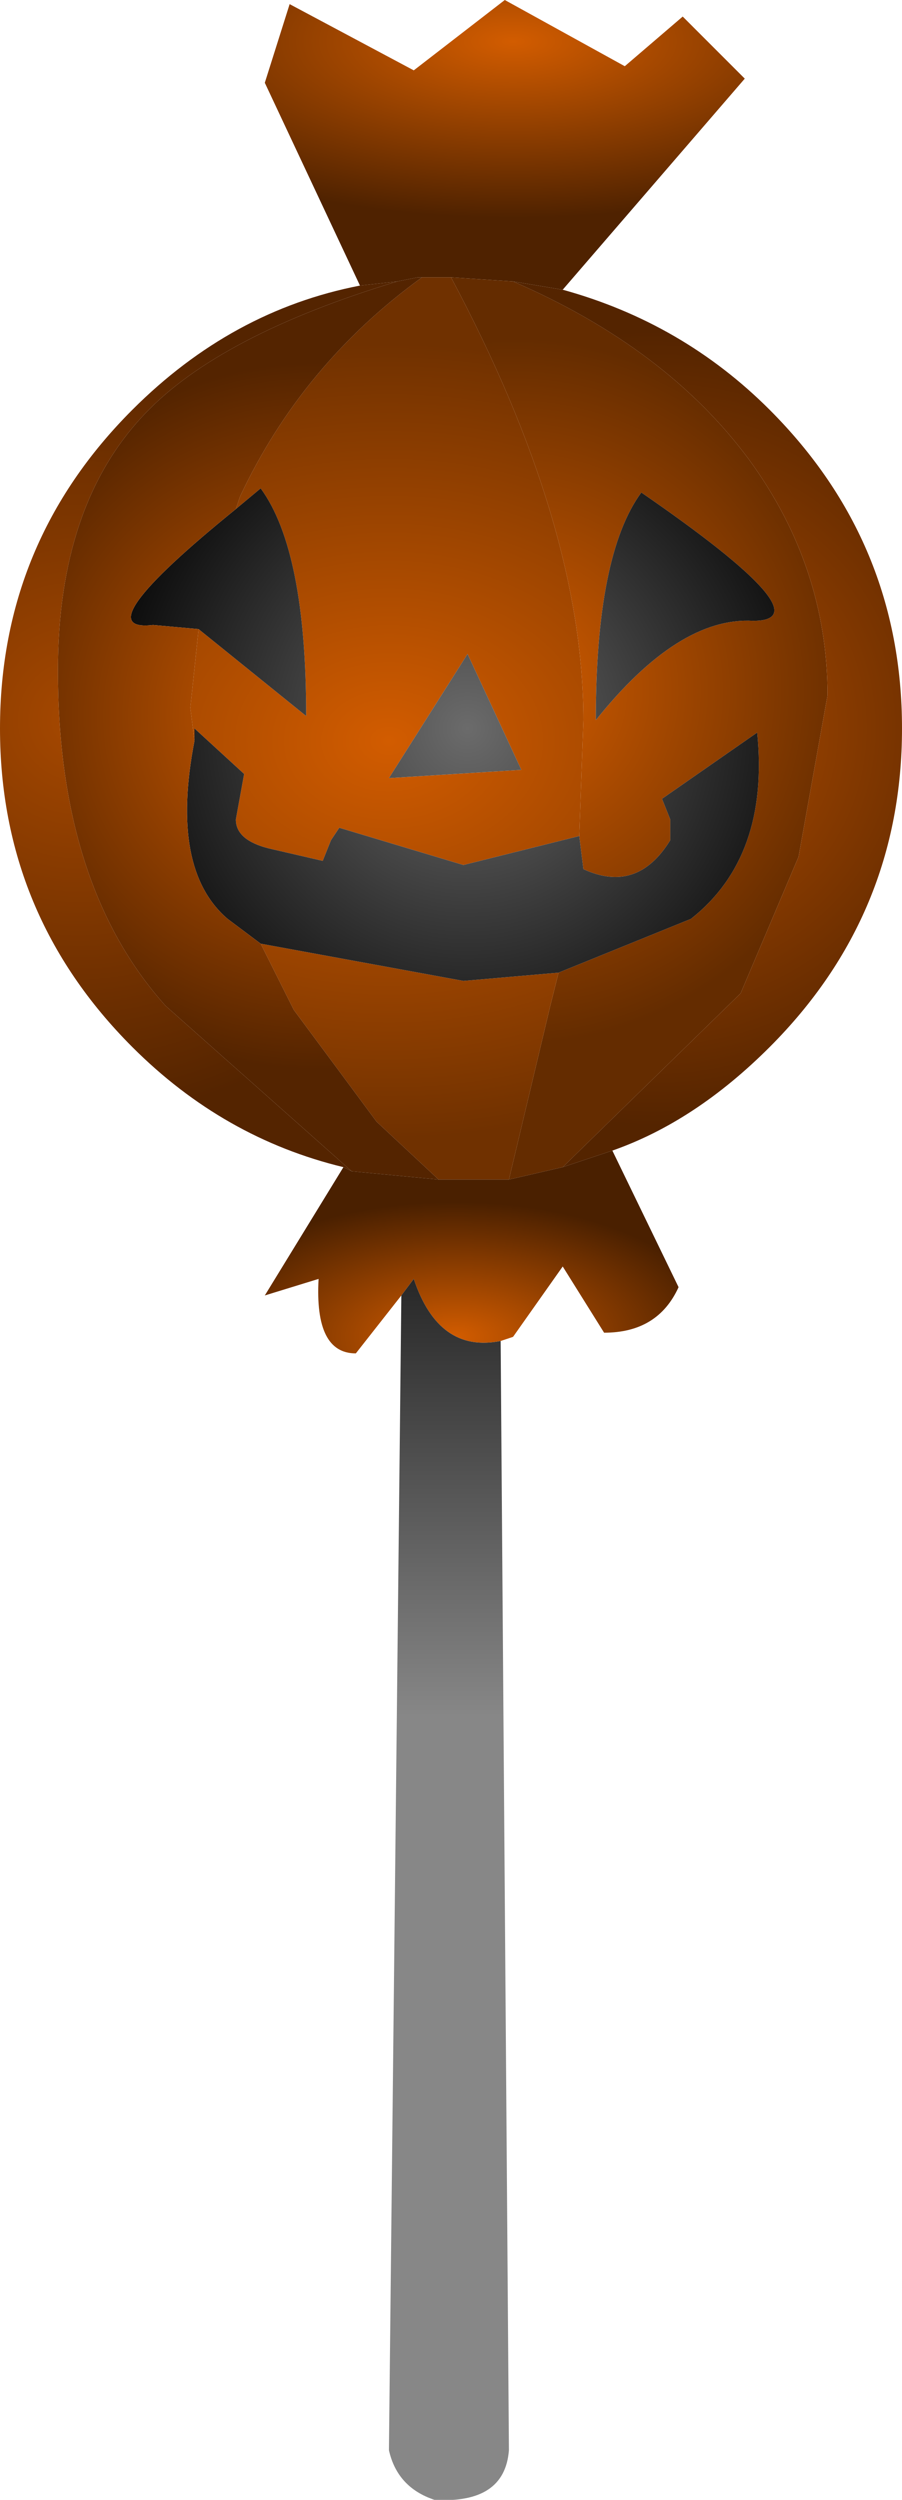 <?xml version="1.0" encoding="UTF-8" standalone="no"?>
<svg xmlns:xlink="http://www.w3.org/1999/xlink" height="30.2px" width="10.9px" xmlns="http://www.w3.org/2000/svg">
  <g transform="matrix(1.0, 0.0, 0.0, 1.0, 0.0, 0.0)">
    <path d="M4.35 3.45 L3.2 1.0 3.5 0.05 5.0 0.85 6.1 0.0 7.55 0.8 8.25 0.2 9.0 0.95 6.8 3.5 6.2 3.4 5.45 3.35 5.1 3.35 5.05 3.35 4.8 3.4 4.35 3.45" fill="url(#gradient0)" fill-rule="evenodd" stroke="none"/>
    <path d="M5.45 3.35 L6.2 3.4 Q8.05 4.2 9.05 5.55 10.0 6.85 10.0 8.4 L9.65 10.35 8.95 12.0 6.8 14.1 6.15 14.25 6.65 12.15 6.75 11.75 8.35 11.1 Q9.3 10.35 9.15 8.85 L8.0 9.65 8.1 9.9 8.1 10.15 Q7.7 10.8 7.05 10.5 L7.0 10.1 7.05 8.7 Q7.05 6.35 5.45 3.35 M9.1 7.5 Q10.0 7.5 7.75 5.95 7.2 6.7 7.2 8.7 8.2 7.45 9.1 7.5" fill="url(#gradient1)" fill-rule="evenodd" stroke="none"/>
    <path d="M5.1 3.35 L5.45 3.35 Q7.05 6.35 7.05 8.7 L7.0 10.1 5.6 10.45 4.1 10.0 4.0 10.15 3.9 10.4 3.25 10.25 Q2.85 10.15 2.85 9.9 L2.95 9.35 2.35 8.8 2.35 8.95 2.3 8.55 2.4 7.6 3.7 8.65 Q3.7 6.65 3.15 5.9 L2.85 6.15 2.9 6.0 Q3.65 4.4 5.1 3.35 M5.3 14.25 L4.55 13.55 3.55 12.2 3.15 11.4 5.6 11.85 6.75 11.75 6.65 12.15 6.15 14.25 5.45 14.25 5.3 14.25 M5.65 7.9 L4.7 9.4 6.3 9.3 5.65 7.9" fill="url(#gradient2)" fill-rule="evenodd" stroke="none"/>
    <path d="M6.2 3.4 L6.8 3.5 Q8.25 3.9 9.3 4.95 10.9 6.55 10.9 8.8 10.9 11.05 9.3 12.65 8.4 13.55 7.4 13.9 L6.8 14.1 8.95 12.0 9.65 10.35 10.0 8.4 Q10.0 6.85 9.05 5.55 8.05 4.2 6.2 3.4" fill="url(#gradient3)" fill-rule="evenodd" stroke="none"/>
    <path d="M4.35 3.45 L4.8 3.4 Q2.65 4.05 1.75 5.0 0.7 6.1 0.7 8.1 0.7 10.7 2.0 12.15 L4.25 14.15 4.15 14.1 Q2.7 13.75 1.6 12.65 0.0 11.05 0.0 8.8 0.0 6.55 1.6 4.95 2.8 3.75 4.35 3.45" fill="url(#gradient4)" fill-rule="evenodd" stroke="none"/>
    <path d="M2.85 6.15 L3.15 5.9 Q3.7 6.65 3.7 8.65 L2.4 7.6 1.85 7.55 Q1.0 7.65 2.85 6.15 M2.35 8.95 L2.35 8.8 2.95 9.35 2.85 9.9 Q2.85 10.15 3.25 10.25 L3.9 10.4 4.0 10.15 4.1 10.0 5.6 10.45 7.0 10.1 7.05 10.5 Q7.7 10.8 8.1 10.15 L8.1 9.9 8.0 9.65 9.15 8.85 Q9.3 10.35 8.35 11.1 L6.75 11.75 5.6 11.85 3.15 11.4 2.75 11.1 Q2.05 10.5 2.35 8.95 M5.65 7.9 L6.3 9.3 4.7 9.4 5.65 7.9 M9.1 7.5 Q8.2 7.45 7.2 8.7 7.2 6.7 7.75 5.95 10.0 7.5 9.1 7.5" fill="url(#gradient5)" fill-rule="evenodd" stroke="none"/>
    <path d="M4.8 3.4 L5.05 3.35 5.1 3.35 Q3.65 4.4 2.9 6.0 L2.85 6.15 Q1.0 7.65 1.85 7.55 L2.4 7.6 2.3 8.55 2.35 8.95 Q2.05 10.5 2.75 11.1 L3.15 11.4 3.55 12.2 4.55 13.55 5.3 14.25 4.25 14.15 2.0 12.15 Q0.7 10.7 0.7 8.1 0.7 6.1 1.75 5.0 2.65 4.05 4.8 3.4" fill="url(#gradient6)" fill-rule="evenodd" stroke="none"/>
    <path d="M7.4 13.9 L8.2 15.55 Q7.95 16.1 7.3 16.1 L6.8 15.3 6.2 16.15 6.05 16.2 Q5.3 16.35 5.0 15.45 L4.85 15.65 4.3 16.35 Q3.8 16.35 3.85 15.45 L3.2 15.65 4.15 14.1 4.25 14.15 5.3 14.25 5.45 14.25 6.15 14.25 6.8 14.1 7.4 13.9" fill="url(#gradient7)" fill-rule="evenodd" stroke="none"/>
    <path d="M6.05 16.2 L6.15 29.6 Q6.1 30.25 5.25 30.2 4.8 30.05 4.7 29.6 L4.85 15.65 5.0 15.45 Q5.3 16.35 6.05 16.2" fill="url(#gradient8)" fill-rule="evenodd" stroke="none"/>
  </g>
  <defs>
    <radialGradient cx="0" cy="0" gradientTransform="matrix(0.01, 0.0, 0.0, 0.004, 6.2, 0.5)" gradientUnits="userSpaceOnUse" id="gradient0" r="819.2" spreadMethod="pad">
      <stop offset="0.0" stop-color="#d25c00"/>
      <stop offset="0.651" stop-color="#4f2200"/>
    </radialGradient>
    <radialGradient cx="0" cy="0" gradientTransform="matrix(0.008, 0.0, 0.0, 0.008, 6.2, 8.35)" gradientUnits="userSpaceOnUse" id="gradient1" r="819.2" spreadMethod="pad">
      <stop offset="0.0" stop-color="#d25c00"/>
      <stop offset="0.651" stop-color="#642c00"/>
    </radialGradient>
    <radialGradient cx="0" cy="0" gradientTransform="matrix(0.012, 0.0, 0.0, 0.009, 4.7, 8.95)" gradientUnits="userSpaceOnUse" id="gradient2" r="819.2" spreadMethod="pad">
      <stop offset="0.0" stop-color="#d25c00"/>
      <stop offset="0.651" stop-color="#703100"/>
    </radialGradient>
    <radialGradient cx="0" cy="0" gradientTransform="matrix(0.009, 0.0, 0.0, 0.009, 7.9, 8.8)" gradientUnits="userSpaceOnUse" id="gradient3" r="819.2" spreadMethod="pad">
      <stop offset="0.0" stop-color="#b44e00"/>
      <stop offset="0.651" stop-color="#542400"/>
    </radialGradient>
    <radialGradient cx="0" cy="0" gradientTransform="matrix(0.009, 0.0, 0.0, 0.009, 0.95, 8.7)" gradientUnits="userSpaceOnUse" id="gradient4" r="819.2" spreadMethod="pad">
      <stop offset="0.0" stop-color="#a64800"/>
      <stop offset="0.651" stop-color="#542400"/>
    </radialGradient>
    <radialGradient cx="0" cy="0" gradientTransform="matrix(0.006, 0.0, 0.0, 0.006, 5.65, 8.8)" gradientUnits="userSpaceOnUse" id="gradient5" r="819.2" spreadMethod="pad">
      <stop offset="0.0" stop-color="#6b6b6b"/>
      <stop offset="1.0" stop-color="#000000"/>
    </radialGradient>
    <radialGradient cx="0" cy="0" gradientTransform="matrix(0.008, 0.0, 0.0, 0.008, 3.8, 8.65)" gradientUnits="userSpaceOnUse" id="gradient6" r="819.2" spreadMethod="pad">
      <stop offset="0.0" stop-color="#d25c00"/>
      <stop offset="0.651" stop-color="#542400"/>
    </radialGradient>
    <radialGradient cx="0" cy="0" gradientTransform="matrix(0.006, 0.0, 0.0, 0.003, 5.5, 16.15)" gradientUnits="userSpaceOnUse" id="gradient7" r="819.2" spreadMethod="pad">
      <stop offset="0.0" stop-color="#d25c00"/>
      <stop offset="0.663" stop-color="#4a2000"/>
    </radialGradient>
    <linearGradient gradientTransform="matrix(-2.0E-4, 0.005, -0.001, 0.0, 5.45, 19.4)" gradientUnits="userSpaceOnUse" id="gradient8" spreadMethod="pad" x1="-819.2" x2="819.2">
      <stop offset="0.0" stop-color="#252525"/>
      <stop offset="0.663" stop-color="#878787"/>
    </linearGradient>
  </defs>
</svg>
